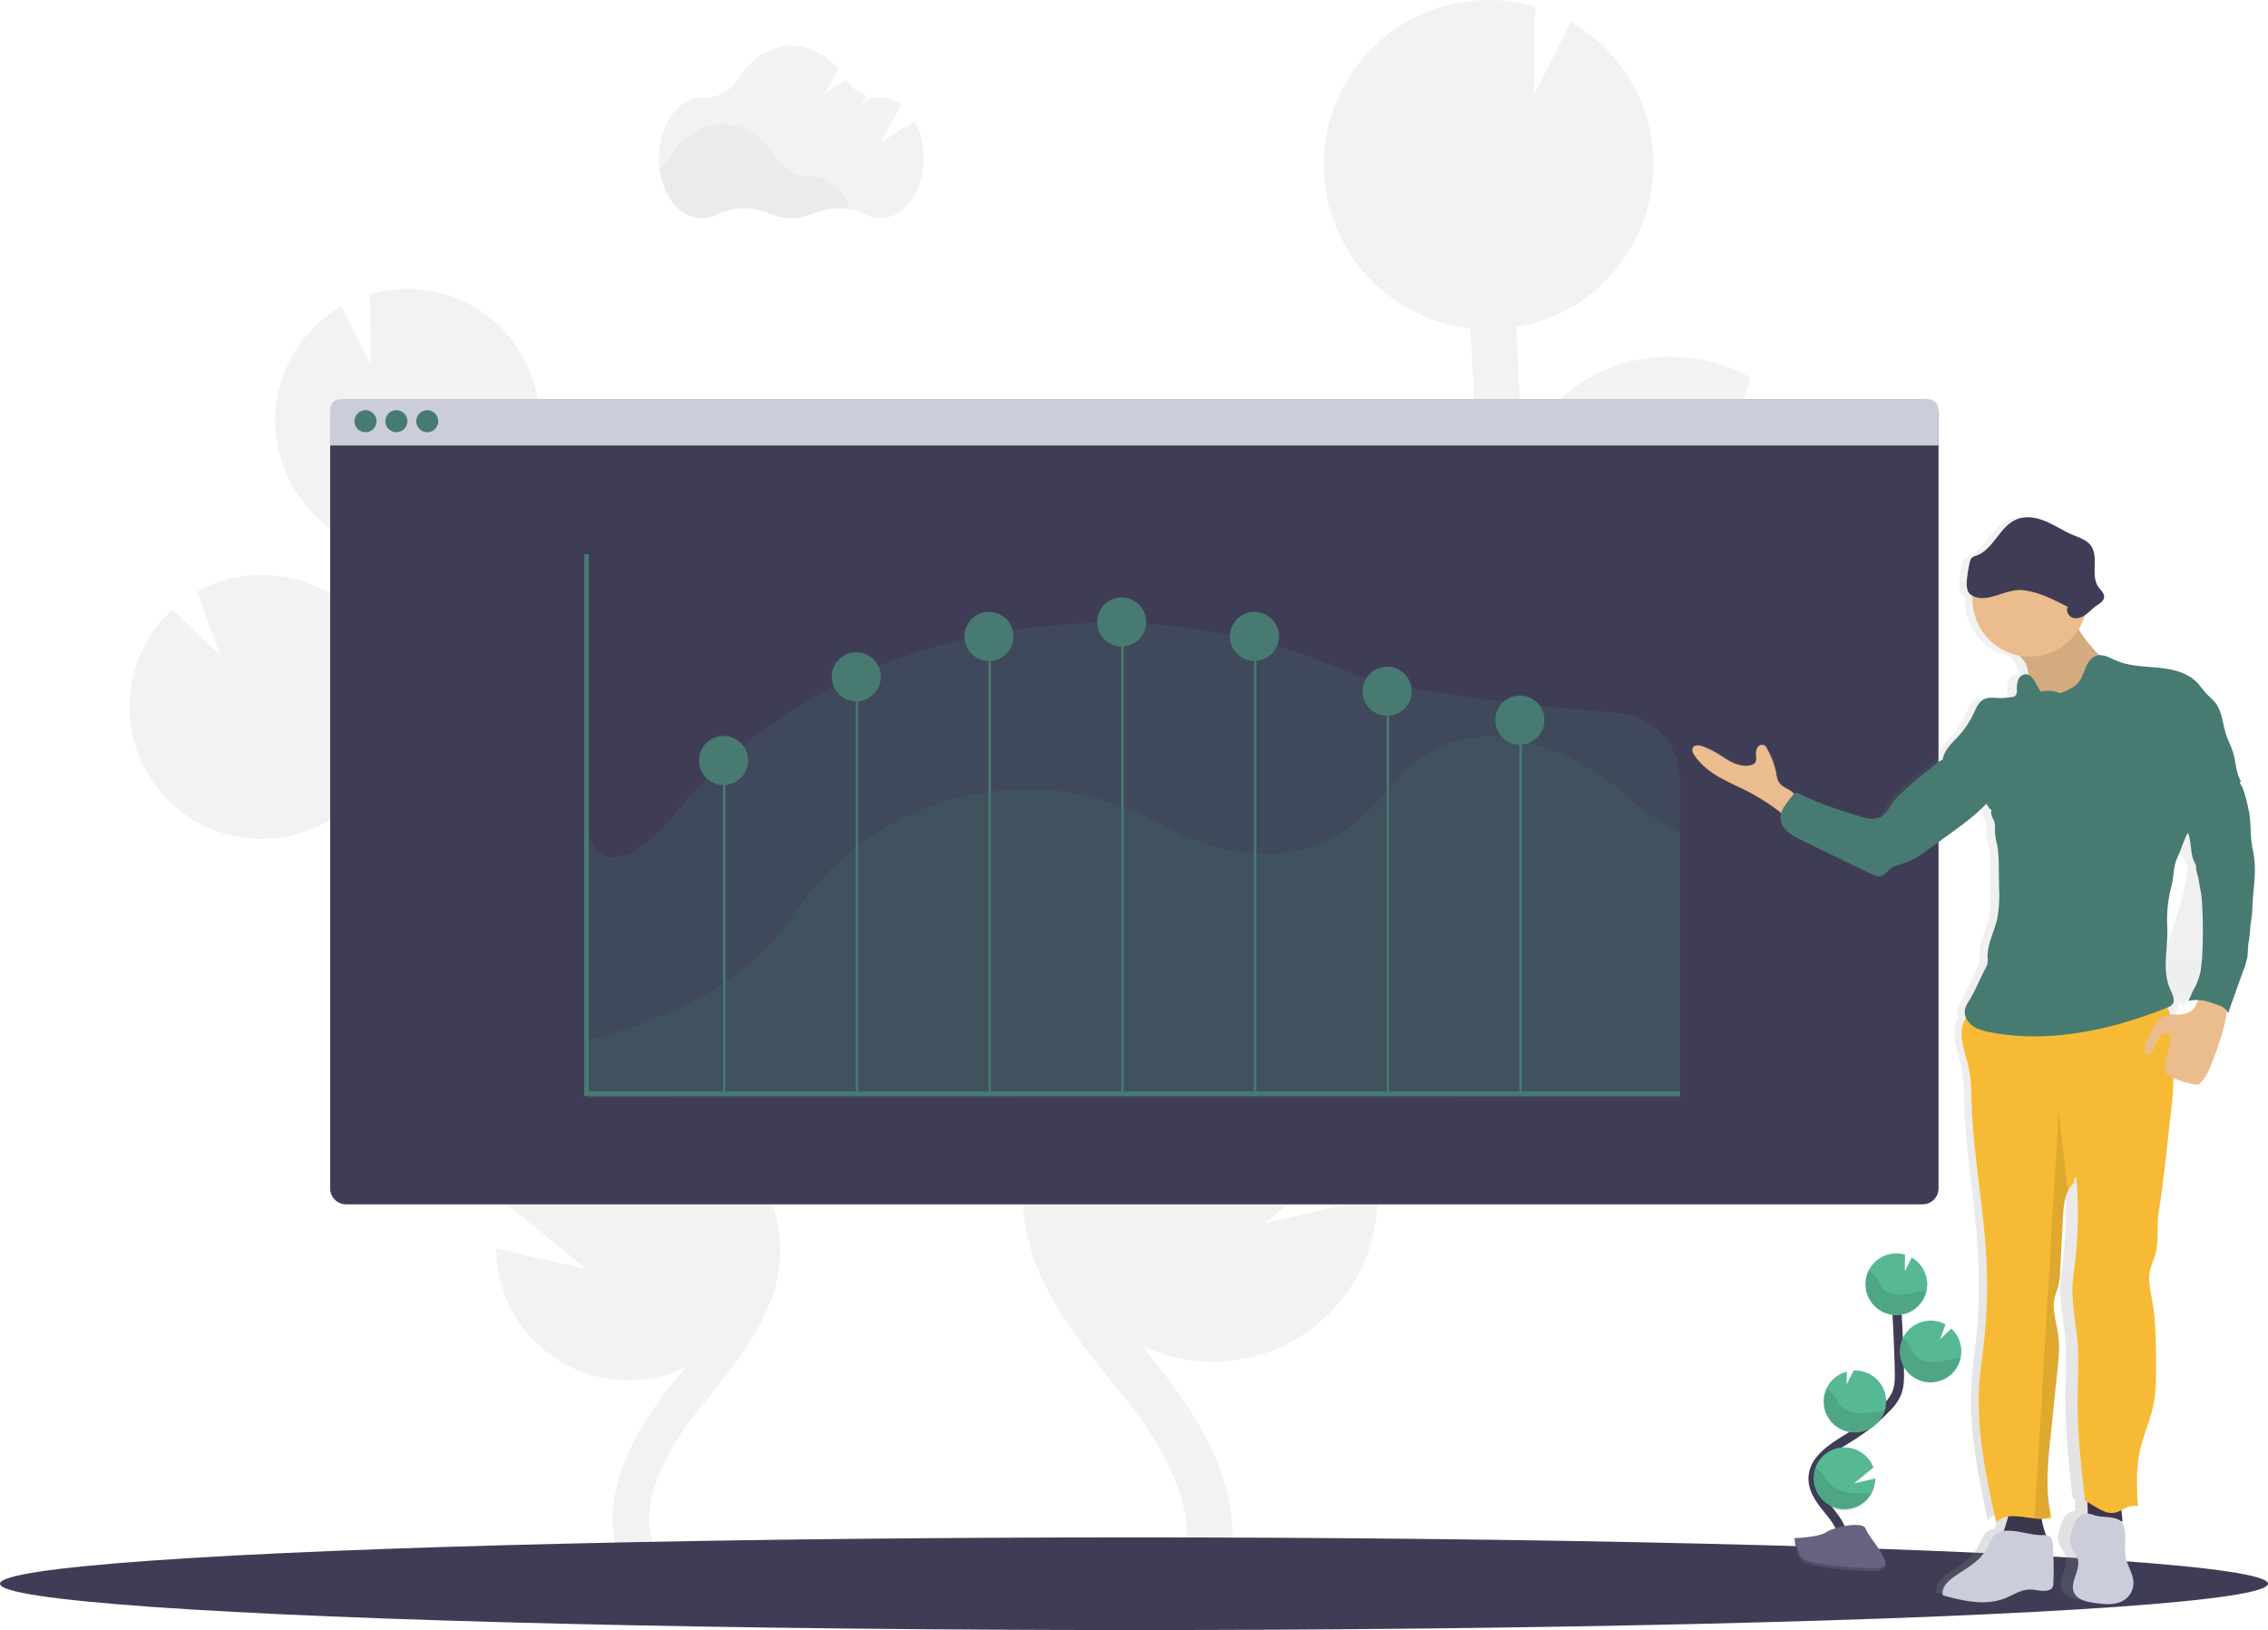 <svg xmlns="http://www.w3.org/2000/svg" xmlns:xlink="http://www.w3.org/1999/xlink" width="984.611" height="707.761" viewBox="0 0 984.611 707.761">
  <defs>
    <style>
      .cls-1 {
        fill: #f2f2f2;
      }

      .cls-2 {
        opacity: 0.03;
      }

      .cls-3 {
        fill: #3f3d56;
      }

      .cls-4 {
        fill: #cbceda;
      }

      .cls-5, .cls-6 {
        fill: #477b72;
      }

      .cls-17, .cls-6 {
        opacity: 0.2;
      }

      .cls-14, .cls-7, .cls-8 {
        fill: none;
        stroke-miterlimit: 10;
      }

      .cls-7, .cls-8 {
        stroke: #477b72;
      }

      .cls-7 {
        stroke-width: 2px;
      }

      .cls-9 {
        fill: url(#linear-gradient);
      }

      .cls-10 {
        fill: #ebbc8d;
      }

      .cls-11 {
        fill: #3c354c;
      }

      .cls-12 {
        opacity: 0.1;
      }

      .cls-13 {
        fill: #f7ba34;
      }

      .cls-14 {
        stroke: #3f3d56;
        stroke-width: 4px;
      }

      .cls-15 {
        fill: #57b894;
      }

      .cls-16 {
        fill: #656380;
      }
    </style>
    <linearGradient id="linear-gradient" x1="0.5" y1="1" x2="0.5" gradientUnits="objectBoundingBox">
      <stop offset="0" stop-color="gray" stop-opacity="0.251"/>
      <stop offset="0.54" stop-color="gray" stop-opacity="0.122"/>
      <stop offset="1" stop-color="gray" stop-opacity="0.102"/>
    </linearGradient>
  </defs>
  <g id="data_analysis" data-name="data analysis" transform="translate(0 -0.05)">
    <path id="Path_1" data-name="Path 1" class="cls-1" d="M495.7,133.969,480.833,143.4l9.022-16.417a14.7,14.7,0,0,0-8.984-3.209h-.239a17.328,17.328,0,0,1-3.084-.22l-5.038,3.189,2.155-3.927a17.93,17.93,0,0,1-8.812-6.7l-9.013,5.747,5.728-10.373c-5.268-6.321-12.375-10.21-20.2-10.21-9.377,0-17.729,5.584-23.121,14.271a17.24,17.24,0,0,1-15.325,8.237h-.5c-10.354,0-18.744,11.743-18.744,26.215s8.39,26.215,18.744,26.215a14.09,14.09,0,0,0,6.523-1.628,27.055,27.055,0,0,1,22.69-.45,23.667,23.667,0,0,0,19.29,0,27.077,27.077,0,0,1,22.479.431,14.1,14.1,0,0,0,6.465,1.6c10.354,0,18.744-11.733,18.744-26.215a33.3,33.3,0,0,0-3.917-15.986Z" transform="translate(-98.607 -81.375)"/>
    <path id="Path_2" data-name="Path 2" class="cls-2" d="M467.682,173.835a27.68,27.68,0,0,0-16.062,1.753,23.648,23.648,0,0,1-19.28,0,27.058,27.058,0,0,0-22.69.441,13.984,13.984,0,0,1-6.523,1.638c-9.2,0-16.848-9.262-18.447-21.483a17.652,17.652,0,0,0,4.6-4.961c5.392-8.687,13.744-14.262,23.121-14.262s17.633,5.507,22.987,14.108a17.738,17.738,0,0,0,15.277,8.39h.239C458.258,159.411,464.6,165.282,467.682,173.835Z" transform="translate(-98.607 -82.881)"/>
    <path id="Path_3" data-name="Path 3" class="cls-1" d="M358.7,546.985l-6.025-3.745c-.575-.354-1.14-.738-1.714-1.1a57.333,57.333,0,0,0,5.795-111.7l.3,23.619-12.978-25.7h-.163a57.343,57.343,0,0,0-59.939,54.594c-.057,1.1,0,2.174,0,3.257-4.511-5.153-8.62-10.679-11.331-16.733-5.488-12.25-5.594-26.129-5.163-43,.862-33.427,2.308-67.122,4.186-100.7a57.324,57.324,0,0,0,50.916-54.249c.077-1.753.048-3.477,0-5.2a8.243,8.243,0,0,0-.067-1.283c-.115-1.667-.268-3.314-.527-4.942a4.362,4.362,0,0,0-.144-.785c-.23-1.379-.517-2.739-.843-4.08-.125-.508-.249-1.006-.383-1.5-.4-1.465-.843-2.873-1.36-4.329-.172-.469-.374-.958-.556-1.4-.4-1.044-.843-2.078-1.312-3.094-.249-.536-.488-1.073-.747-1.6-.077-.134-.124-.278-.2-.412h0a57.314,57.314,0,0,0-67.314-29.079l.383,30.745-12.834-25.4a57.056,57.056,0,0,0-27.4,61.778h-.057c.086.412.211.8.307,1.207.182.757.374,1.5.584,2.251.268.958.575,1.916.891,2.873.239.709.469,1.408.738,2.107.393,1.015.833,2,1.274,2.988.259.575.488,1.168.766,1.734q1.092,2.222,2.375,4.339c.3.5.632.958.958,1.446.613.958,1.226,1.916,1.916,2.806.412.565.852,1.111,1.283,1.657.632.795,1.274,1.58,1.916,2.337.469.546.958,1.073,1.446,1.59.709.747,1.427,1.465,2.174,2.165.5.469.958.958,1.5,1.4.843.757,1.724,1.465,2.615,2.165.45.354.891.718,1.35,1.063q2.04,1.437,4.2,2.873c.268.163.565.3.833.46,1.216.709,2.442,1.389,3.707,2,.546.268,1.1.508,1.657.757,1.034.46,2.078.91,3.151,1.322l1.916.67c1.054.354,2.126.69,3.209.958.632.172,1.274.354,1.916.508,1.169.278,2.366.508,3.573.718l.23.048q-1.178,21.253-2.107,42.516a57.3,57.3,0,0,0-79.564-24.9l10.133,27.776-20.851-20.018a57.142,57.142,0,0,0-18.524,39.6,56.03,56.03,0,0,0,1.456,15.794,57.314,57.314,0,0,0,105.4,15.593c0,1.437-.1,2.873-.134,4.32-.383,14.884-.862,33.408,6.561,49.949,5.028,11.206,13.112,20.315,21.071,28.475,5.2,5.306,10.593,10.449,16.12,15.42a57.552,57.552,0,0,0,20.707,17.24c9.08,6.992,18.485,13.572,28.207,19.644l6.072,3.774c5.459,3.381,11.053,6.858,16.531,10.469-.958-.1-1.916-.2-2.873-.249a57.362,57.362,0,0,0-56.452,37.354L343.3,637.238,303.9,628.1a57.362,57.362,0,0,0,82.2,51.644l-2.615,3.3q-2.643,3.285-5.22,6.532C354.946,719.11,348.462,747.135,360,768.5l14.041-7.576c-11.283-20.8,5.6-47.43,16.685-61.433q2.529-3.189,5.134-6.417c14.894-18.5,31.77-39.48,31.358-65.206C426.579,589.07,388.948,565.739,358.7,546.985Z" transform="translate(-88.479 -86.026)"/>
    <path id="Path_4" data-name="Path 4" class="cls-1" d="M635.3,499.067l7.509-4.674c.718-.45,1.417-.958,2.136-1.379a71.517,71.517,0,0,1-7.183-139.349l-.374,29.471,16.158-32.057h.192a71.547,71.547,0,0,1,74.794,68.128c.067,1.37,0,2.711,0,4.061,5.641-6.427,10.756-13.323,14.137-20.87,6.858-15.325,6.992-32.565,6.446-53.636-1.073-41.712-2.873-83.74-5.22-125.634a71.509,71.509,0,0,1-63.521-67.687c-.1-2.184-.067-4.339,0-6.484a15.118,15.118,0,0,1,.086-1.609c.134-2.078.335-4.138.642-6.159.048-.335.124-.661.182-.958q.441-2.586,1.063-5.1c.153-.623.307-1.255.469-1.916.508-1.82,1.054-3.63,1.7-5.392.211-.594.46-1.159.689-1.743.517-1.312,1.063-2.6,1.647-3.831.306-.661.6-1.331.958-1.992.077-.163.153-.345.239-.508h0a71.451,71.451,0,0,1,83.979-36.272l-.479,38.312,16.014-31.684a71.135,71.135,0,0,1,34.155,77.074h.077c-.105.508-.268.958-.383,1.5-.23.958-.469,1.916-.728,2.806-.335,1.2-.718,2.366-1.111,3.534-.3.881-.584,1.762-.958,2.634-.489,1.264-1.034,2.5-1.59,3.726-.326.718-.613,1.456-.958,2.165-.958,1.849-1.916,3.659-2.96,5.412-.364.623-.785,1.207-1.178,1.81-.766,1.188-1.542,2.356-2.375,3.5-.517.709-1.063,1.379-1.6,2.069-.785.958-1.58,1.973-2.423,2.921q-.881.958-1.81,1.983c-.872.958-1.782,1.82-2.7,2.7-.623.584-1.236,1.178-1.916,1.743-1.063.958-2.155,1.82-3.276,2.691-.556.441-1.1.91-1.676,1.331-1.7,1.245-3.439,2.433-5.249,3.534-.335.2-.7.374-1.044.575q-2.251,1.341-4.617,2.5c-.68.335-1.379.623-2.069.958-1.293.584-2.6,1.14-3.927,1.647-.785.3-1.571.575-2.356.843-1.322.45-2.653.852-4,1.226-.795.22-1.59.441-2.4.642-1.465.345-2.95.632-4.454.891l-.3.057q1.494,26.521,2.634,53.052A71.47,71.47,0,0,1,865.631,244.6l-12.557,34.643,26-24.97a71.26,71.26,0,0,1,23.112,49.393,69.861,69.861,0,0,1-1.81,19.635,71.509,71.509,0,0,1-131.524,19.482c0,1.791.125,3.6.172,5.392.479,18.572,1.073,41.683-8.18,62.314-6.274,13.993-16.369,25.343-26.349,35.525q-9.741,9.942-20.114,19.242a71.775,71.775,0,0,1-25.86,21.483c-11.331,8.726-23.064,16.934-35.189,24.52l-7.567,4.722c-6.81,4.214-13.783,8.553-20.631,13.055,1.207-.115,2.394-.249,3.62-.306A71.566,71.566,0,0,1,699.186,575.3l-44.691,36.4,49.164-11.388A71.576,71.576,0,0,1,601.1,664.727c1.111,1.379,2.213,2.758,3.323,4.128,2.193,2.73,4.387,5.45,6.523,8.151,29.079,36.827,37.172,71.835,22.767,98.461L616.2,766.013c14.012-25.956-7.069-59.172-20.889-76.623-2.1-2.653-4.243-5.325-6.4-8.007-18.581-23.083-39.643-49.25-39.126-81.345C550.585,551.564,597.555,522.456,635.3,499.067Z" transform="translate(-105.575 -80.5)"/>
    <path id="Path_5" data-name="Path 5" class="cls-3" d="M933.891,268.406V604.189a6.906,6.906,0,0,1-6.906,6.906H242.556a6.9,6.9,0,0,1-6.9-6.906V268.406a6.9,6.9,0,0,1,6.9-6.906H926.985A6.906,6.906,0,0,1,933.891,268.406Z" transform="translate(-92.317 -88.137)"/>
    <path id="Path_6" data-name="Path 6" class="cls-4" d="M933.891,266.107v15.507H235.66V266.107a4.607,4.607,0,0,1,4.607-4.607H929.284A4.607,4.607,0,0,1,933.891,266.107Z" transform="translate(-92.317 -88.137)"/>
    <circle id="Ellipse_2" data-name="Ellipse 2" class="cls-5" cx="4.789" cy="4.789" r="4.789" transform="translate(153.879 178.151)"/>
    <circle id="Ellipse_3" data-name="Ellipse 3" class="cls-5" cx="4.789" cy="4.789" r="4.789" transform="translate(167.288 178.151)"/>
    <circle id="Ellipse_4" data-name="Ellipse 4" class="cls-5" cx="4.789" cy="4.789" r="4.789" transform="translate(180.697 178.151)"/>
    <path id="Path_7" data-name="Path 7" class="cls-6" d="M826.56,510.944v57.64l-474.3.259-.431-115.222c5.009,14.76,17.374,17.413,39.145-8.62,53.205-63.54,125.528-80.263,181.511-82.016,38.312-1.207,76.537,6.7,113.02,22.422,15.152,6.542,75.033,13.581,114.552,16.723a28.638,28.638,0,0,1,26.387,28.485Z" transform="translate(-97.22 -92.416)"/>
    <path id="Path_8" data-name="Path 8" class="cls-6" d="M826.56,456.759V571.311H351.83v-24.9c13.572-3.419,64.335-16.57,88.672-52.889,29.117-43.484,68.693-54.92,99.313-56.117,20.985-.833,41.875,4.559,61.816,15.325,22.431,12.107,65.676,26.713,98.528-15.689,36.339-46.884,92.159-8.247,106.315,5.957C811.532,448.014,826.56,456.759,826.56,456.759Z" transform="translate(-97.22 -94.596)"/>
    <path id="Path_9" data-name="Path 9" class="cls-7" d="M265.83,251.28V485.518H740.56" transform="translate(-11.22 -10.604)"/>
    <line id="Line_1" data-name="Line 1" class="cls-8" y1="142.797" transform="translate(314.424 332.117)"/>
    <line id="Line_2" data-name="Line 2" class="cls-8" y1="180.994" transform="translate(372.045 293.92)"/>
    <line id="Line_3" data-name="Line 3" class="cls-8" y1="199.163" transform="translate(429.666 275.751)"/>
    <line id="Line_4" data-name="Line 4" class="cls-8" y1="204.795" transform="translate(487.287 270.119)"/>
    <line id="Line_5" data-name="Line 5" class="cls-8" y1="198.531" transform="translate(544.907 276.383)"/>
    <line id="Line_6" data-name="Line 6" class="cls-8" y1="175.362" transform="translate(602.528 299.552)"/>
    <line id="Line_7" data-name="Line 7" class="cls-8" y1="163.466" transform="translate(660.149 311.447)"/>
    <circle id="Ellipse_5" data-name="Ellipse 5" class="cls-5" cx="10.651" cy="10.651" r="10.651" transform="translate(303.457 319.589)"/>
    <circle id="Ellipse_6" data-name="Ellipse 6" class="cls-5" cx="10.651" cy="10.651" r="10.651" transform="translate(361.078 283.269)"/>
    <circle id="Ellipse_7" data-name="Ellipse 7" class="cls-5" cx="10.651" cy="10.651" r="10.651" transform="translate(418.699 265.732)"/>
    <circle id="Ellipse_8" data-name="Ellipse 8" class="cls-5" cx="10.651" cy="10.651" r="10.651" transform="translate(476.31 259.468)"/>
    <circle id="Ellipse_9" data-name="Ellipse 9" class="cls-5" cx="10.651" cy="10.651" r="10.651" transform="translate(533.931 265.732)"/>
    <circle id="Ellipse_10" data-name="Ellipse 10" class="cls-5" cx="10.651" cy="10.651" r="10.651" transform="translate(591.552 289.524)"/>
    <circle id="Ellipse_11" data-name="Ellipse 11" class="cls-5" cx="10.651" cy="10.651" r="10.651" transform="translate(649.173 302.052)"/>
    <ellipse id="Ellipse_12" data-name="Ellipse 12" class="cls-3" cx="492.305" cy="20.114" rx="492.305" ry="20.114" transform="translate(0 667.583)"/>
    <path id="Path_24" data-name="Path 24" class="cls-9" d="M1090.614,457.734c-1.111-5.392-3.189-10.536-4.444-15.88a66.152,66.152,0,0,0-2.078-8.247,19.678,19.678,0,0,0-1.657-3.371l.594-.556c-1.973-3.333-2.05-7.509-2.979-11.3-.8-3.266-2.4-6.254-3.371-9.473-1.341-4.463-1.523-9.5-4.291-13.189-1.092-1.456-2.519-2.6-3.735-3.946-1.4-1.542-2.5-3.352-3.918-4.866-4.118-4.387-10.325-5.747-16.2-6.379s-11.944-.622-17.355-3.065c-2.27-1.025-4.665-2.49-7.04-2.318a33.866,33.866,0,0,1-3.668-4.166,56.7,56.7,0,0,1-4.9-6.944,25.561,25.561,0,0,0,2.624-6.168l.393-.278c1.542-1.169,2.873-2.691,4.387-3.831,1.331-.958,3.046-1.963,3.189-3.668s-1.4-3.007-2.356-4.415c-3.458-5.048.364-12.949-3.18-17.939-1.772-2.5-4.866-3.448-7.662-4.664-3.831-1.686-7.25-4.109-11.053-5.747s-8.2-2.529-12.03-.958c-7.164,2.969-9.741,13.17-17.02,15.832a3.573,3.573,0,0,0-2.021,1.2c-.891,1.456-2.069,10.028-1.858,11.8.278,2.347.843,3.506,2.462,4.329v1.513c0,12.193,8.448,22.317,19.587,24.4a16.944,16.944,0,0,1,2.7,3.764,14.364,14.364,0,0,1,.958,4.55,2.757,2.757,0,0,0-1.284-.268,3.7,3.7,0,0,0-3.036,2.653,13.081,13.081,0,0,0-.469,4.329,2.94,2.94,0,0,1-.843,2.481,2.576,2.576,0,0,1-1.159.364,27.152,27.152,0,0,1-4.482.46c-2.49,0-5.163-.623-7.356.594s-3.189,3.831-4.243,6.2a38.368,38.368,0,0,1-5.967,9.338c-2.682,3.1-6.015,6.044-6.772,10.153a1.43,1.43,0,0,0,0,.287c-2.1.958-4.243,3.257-5.747,4.415q-4.327,3.349-8.3,7.116c-2.692,2.6-6.321,5.814-7.988,9.281a13.056,13.056,0,0,1-3.333,3.831c-2.73,1.772-6.254.833-9.329-.163-8.524-2.749-17.1-5.526-25.046-9.731a1.964,1.964,0,0,0-1.341-.335,1.467,1.467,0,0,0-.67.441,3.135,3.135,0,0,0-.211-.287c-2.146-2.318-5.517-2.471-6.7-6.015a20.842,20.842,0,0,1-.7-3.438,37.689,37.689,0,0,0-3.611-9.712,3.62,3.62,0,0,0-1.188-1.59,2.193,2.193,0,0,0-2.873.91,5.345,5.345,0,0,0-.613,3.285c.077,1.245.259,2.691-.6,3.582a2.931,2.931,0,0,1-1.226.69c-2.768.9-5.814.1-8.4-1.255s-4.913-3.228-7.471-4.655a38.682,38.682,0,0,0-4.176-1.973c-1.475-.613-3.525-1.015-4.348.393-.661,1.13,0,2.576.766,3.649a29.106,29.106,0,0,0,4.454,5.057c4.981,4.454,11.254,6.934,17.1,10.038a87.228,87.228,0,0,1,14.367,9.578,7.416,7.416,0,0,0-.316,1.714,8.142,8.142,0,0,0,2.663,6.005,22.571,22.571,0,0,0,5.526,3.62q15.21,7.9,30.649,15.392a5.286,5.286,0,0,0,2.136.69c2.088.048,3.419-2.213,5.1-3.515s3.831-1.667,5.852-2.347c3.592-1.236,6.7-3.582,9.779-5.9l9.8-7.413c4.933-3.726,9.99-7.662,14.127-12.26a8.828,8.828,0,0,0,2.184,2.873c-.8,1.791.871,3.649,1.274,5.584a22.783,22.783,0,0,1,.105,3.831,35.091,35.091,0,0,0,.958,5.526,52.739,52.739,0,0,1,.651,8.955c0,3.343.105,6.7.153,10.038a57.17,57.17,0,0,1-.776,12.93c-1.235,5.747-4.262,11.206-4.023,17.106a6.59,6.59,0,0,1-.316,3.276c-2.5,4.789-4.473,10.066-7.164,14.779a16.186,16.186,0,0,0-1.916,3.7,6.273,6.273,0,0,0,.383,4.09,13.908,13.908,0,0,0-1.753,6.235c-.182,5.411,1.992,10.536,3.036,15.871.958,4.894.958,9.913,1.1,14.9.738,23.351,5.306,46.434,6.254,69.775a226.7,226.7,0,0,1-.958,32.258c-.7,6.915-1.734,13.811-2.117,20.765-1.1,19.731,3.017,39.27,7.107,58.617a7.663,7.663,0,0,1,4.866-2.634c-.5,1.916-1.159,4.406-1.849,6.245a7.251,7.251,0,0,0-2.816,1.015c-2.385,1.523-3.2,4.645-4.588,7.174-3.036,5.507-9,8.333-13.9,12.116-2.347,1.81-4.712,4.578-3.975,7.519,8.477,2.462,17.71,4.645,25.86,1.255,3.314-1.37,6.417-3.64,9.971-3.755,2.7-.086,5.459,1.092,8.045.287a2.873,2.873,0,0,0,1.59-1.1,3.831,3.831,0,0,0,.421-1.916,127.253,127.253,0,0,0-.058-13.514c-.22-3.831.172-6.7-2.94-7.241a30.323,30.323,0,0,1-1.714-5.967,10.071,10.071,0,0,0-.134-1.159,14.24,14.24,0,0,0,2.557-.211,12.453,12.453,0,0,0,1.542-.364c-.163-.661-.307-1.331-.441-1.992-.268-1.331-.479-2.663-.651-3.994s-.3-2.682-.392-4.023c0-.68-.077-1.35-.105-2.031-.057-1.351-.077-2.7-.067-4.061s0-2.711.1-4.071.134-2.72.23-4.08c.23-3.4.565-6.8.9-10.172q1.466-14.855,2.95-29.692c.287-2.969.584-5.948.623-8.927a39.681,39.681,0,0,0-.249-5.335c-.508-4.291-1.858-8.62-1.916-12.854a17.406,17.406,0,0,1,.077-2.117,14.652,14.652,0,0,1,.354-2.107c.086-.383.2-.766.316-1.14.24-.757.508-1.494.747-2.251.125-.374.239-.757.345-1.14a25.868,25.868,0,0,0,.7-4.933c0-.556.067-1.111.1-1.667l1.178-23.351c.192-3.745.508-7.787,1.973-11.13a11.885,11.885,0,0,1,2.71-3.917c-.3-.795,0-2.136.824-2.347a197.774,197.774,0,0,1-.354,35.8c-.422,3.735-1.044,7.442-1.216,11.2-.364,8.275,1.465,16.464,2.107,24.721s0,16.761,0,25.142c-.067,14.415,1.523,28.782,3.1,43.1l.958.632c0,1.264.144,2.643.125,3.831a3.48,3.48,0,0,0,.125,1.226h-.4a5.747,5.747,0,0,0-4.5,2.873,18.3,18.3,0,0,0-2.04,5.268,10.969,10.969,0,0,0-.575,4.253c.364,2.73,2.682,4.789,3.295,7.471,1.121,4.856-3.64,10.1-1.475,14.558,1.379,2.873,4.856,3.668,7.892,4.166,4.636.757,9.913,1.36,13.563-1.714a9.031,9.031,0,0,0,3.113-6.934c0-3.506-2.078-6.628-2.988-10-1.283-4.731.632-11.091-1.389-15.459a3.709,3.709,0,0,0-.747-1.245h.69c-.163-1.6-.326-3.209-.5-4.789l1.609-.824c1.657-.833,3.572-1.465,5.3-.814-.642-8.227-.824-17.317,1.073-25.324,1.475-6.321,4.119-12.317,5.344-18.7A91.218,91.218,0,0,0,1047.7,683.4c0-9.942,0-19.951-1.667-29.692-.67-3.908-1.628-7.911-.9-11.819.479-2.576,1.647-4.952,2.337-7.48,1.609-5.91.431-12.26,1.389-18.323,2.279-14.482,3.486-29.6,5.22-44.145a180.384,180.384,0,0,0,.881-24.826v-.1l3.438-6.7c2.461-4.789,4.961-9.655,6.455-14.8a9.806,9.806,0,0,1,1.235,2.346l15.114-25.113a19.84,19.84,0,0,0,2.308-4.789c.345-1.216.46-2.49.718-3.726.68-3.209,2.308-6.1,3.611-9.089A46.138,46.138,0,0,0,1090.614,457.734ZM1068,470.339a100.566,100.566,0,0,1-2.873,12.212c-1.992,6.877-4.3,13.639-6.609,20.41l-1.983,5.747a24.2,24.2,0,0,1-3.046,6.523,13.476,13.476,0,0,0-.814,1.561c-2.05-7.662.172-16.283-.3-24.452-.354-6.178-2.27-12.451-.833-18.437.958-4.032,3.371-7.5,5.067-11.273,1.58-3.506,2.567-7.327,4.349-10.708a.2.2,0,0,0,.067.182,87.991,87.991,0,0,0,5.68,12.078,9.809,9.809,0,0,1,1.389,2.873,8.369,8.369,0,0,1-.067,3.3Z" transform="translate(-118.454 -90.419)"/>
    <path id="Path_25" data-name="Path 25" class="cls-10" d="M890.079,433.2a19.873,19.873,0,0,1-.728-3.448,37.071,37.071,0,0,0-3.774-9.741,3.554,3.554,0,0,0-1.236-1.6,2.366,2.366,0,0,0-2.969.91,5.277,5.277,0,0,0-.642,3.295c.086,1.264.278,2.711-.613,3.6a3.13,3.13,0,0,1-1.293.69c-2.873.91-6.063.1-8.773-1.255s-5.124-3.247-7.8-4.674A41.534,41.534,0,0,0,857.9,419c-1.542-.623-3.678-1.025-4.54.393-.69,1.13,0,2.576.795,3.659a28.842,28.842,0,0,0,4.655,5.067C864,432.6,870.56,435.086,876.661,438.2a91.867,91.867,0,0,1,18.964,12.892,4.118,4.118,0,0,0,.958-2.347c.46-2.442,2.481-7.385.441-9.5C894.792,436.916,891.315,436.762,890.079,433.2Z" transform="translate(-118.376 -94.752)"/>
    <path id="Path_26" data-name="Path 26" class="cls-11" d="M992,776.612a24.673,24.673,0,0,0,18.035,5.057c1.341-.163,2.873-.642,3.314-1.916a3.753,3.753,0,0,0-.249-2.3,40.866,40.866,0,0,1-2.327-7.471c-.335-2.328-.249-5.1-2.146-6.494-2.739-2.021-9.9-1.915-11.685,1.216C996.521,765.377,993.839,778.154,992,776.612Z" transform="translate(-124.24 -109.268)"/>
    <path id="Path_27" data-name="Path 27" class="cls-11" d="M1032.285,765.107a1.83,1.83,0,0,0,1.561,2.28,51.294,51.294,0,0,0,13.563,2.27l-.958-9.214a1.427,1.427,0,0,0-1.523-1.552c-2.644-.441-8.2-2.232-10.737-1.312C1031.336,758.613,1032.342,762.358,1032.285,765.107Z" transform="translate(-125.935 -109.065)"/>
    <path id="Path_28" data-name="Path 28" class="cls-10" d="M1004.091,380.576a16.28,16.28,0,0,1,1.082,6.063c.24,7.423-1.034,15.44-6.206,20.765,5.8-1.734,12.327-.69,17.805-3.276,2.538-1.2,4.674-3.1,7.049-4.588,4.233-2.644,9.166-3.927,13.572-6.283s8.486-6.331,8.735-11.311c-1.916-2.011-4.99-2.3-7.5-3.515-2.7-1.322-4.7-3.735-6.609-6.063a48.419,48.419,0,0,1-5.881-8.342,16.2,16.2,0,0,1-1.915-9.865c-4.894.881-8.448,5.153-13.074,6.982-1.8.709-3.745,1.034-5.5,1.849-2.5,1.149-7.567,5.057-7.662,8.122C998,374.456,1002.789,377.626,1004.091,380.576Z" transform="translate(-124.493 -92.048)"/>
    <path id="Path_29" data-name="Path 29" class="cls-12" d="M1004.091,380.576a16.28,16.28,0,0,1,1.082,6.063c.24,7.423-1.034,15.44-6.206,20.765,5.8-1.734,12.327-.69,17.805-3.276,2.538-1.2,4.674-3.1,7.049-4.588,4.233-2.644,9.166-3.927,13.572-6.283s8.486-6.331,8.735-11.311c-1.916-2.011-4.99-2.3-7.5-3.515-2.7-1.322-4.7-3.735-6.609-6.063a48.419,48.419,0,0,1-5.881-8.342,16.2,16.2,0,0,1-1.915-9.865c-4.894.881-8.448,5.153-13.074,6.982-1.8.709-3.745,1.034-5.5,1.849-2.5,1.149-7.567,5.057-7.662,8.122C998,374.456,1002.789,377.626,1004.091,380.576Z" transform="translate(-124.493 -92.048)"/>
    <path id="Path_30" data-name="Path 30" class="cls-13" d="M1066.14,581.29c-1.81,14.6-3.065,29.768-5.45,44.3-.958,6.082.23,12.451-1.446,18.39-.718,2.538-1.916,4.923-2.443,7.5-.757,3.927.239,7.94.958,11.867,1.762,9.817,1.762,19.865,1.734,29.845,0,5.373,0,10.794-1.082,16.072-1.283,6.407-4.042,12.451-5.584,18.753-1.983,8.046-1.791,17.164-1.121,25.42-1.8-.651-3.831,0-5.536.814s-3.429,1.916-5.335,2.04c-2.576.239-5-1.121-7.222-2.442-1.7-1.006-3.189-1.916-4.885-2.95-1.657-14.367-3.314-28.791-3.247-43.264,0-8.409.661-16.838,0-25.228s-2.586-16.512-2.193-24.807c.182-3.774.824-7.49,1.255-11.235a189.959,189.959,0,0,0,.373-35.927c-.833.211-1.168,1.552-.862,2.347a12.02,12.02,0,0,0-2.873,3.936c-1.532,3.352-1.858,7.413-2.059,11.168l-1.236,23.437a30.644,30.644,0,0,1-.824,6.618c-.431,1.542-1.082,3-1.475,4.55-1.408,5.613.853,11.4,1.571,17.135.584,4.789.086,9.578-.4,14.309l-3.074,29.807c-1.121,10.842-2.213,21.914,0,32.565.144.661.287,1.331.46,2a13.883,13.883,0,0,1-1.609.364,20.651,20.651,0,0,1-5.747,0c-1.782-.182-3.582-.489-5.345-.7-4.233-.479-8.457-.661-11.264,2.538-4.272-19.367-8.563-39.03-7.423-58.828.4-6.973,1.475-13.9,2.213-20.842A217.387,217.387,0,0,0,986,648.479c-.958-23.427-5.747-46.6-6.542-70.034-.163-5-.144-10.047-1.14-14.951-1.092-5.316-3.362-10.536-3.18-15.928s4.118-11.379,9.578-11.082c15.066.833,28.83-7.48,43.857-8.9,6.82-.651,13.754-1.619,20.506-.4s13.476,5.038,16.129,11.359c1.437,3.438,1.552,7.25,1.657,10.967C1067.174,560.123,1067.452,570.764,1066.14,581.29Z" transform="translate(-123.528 -99.327)"/>
    <path id="Path_31" data-name="Path 31" class="cls-4" d="M990.09,775.619c-2.49,1.532-3.343,4.664-4.789,7.2-3.17,5.526-9.4,8.362-14.51,12.154-2.452,1.829-4.923,4.6-4.147,7.557,8.85,2.462,18.485,4.655,27.019,1.255,3.458-1.379,6.7-3.659,10.411-3.774,2.825-.086,5.747,1.1,8.4.287a2.874,2.874,0,0,0,1.667-1.1,3.83,3.83,0,0,0,.441-1.916,121.064,121.064,0,0,0-.067-13.572c-.268-4.415.326-7.538-4.712-7.346C1004.017,776.615,995.109,772.525,990.09,775.619Z" transform="translate(-123.164 -109.788)"/>
    <path id="Path_32" data-name="Path 32" class="cls-4" d="M1034.938,767.438a10.61,10.61,0,0,0-3.276-.737,6.082,6.082,0,0,0-4.7,2.873,17.689,17.689,0,0,0-2.126,5.287,10.533,10.533,0,0,0-.594,4.262c.373,2.739,2.8,4.789,3.438,7.49,1.159,4.875-3.831,10.133-1.552,14.616,1.446,2.873,5.076,3.678,8.246,4.176,4.847.766,10.354,1.37,14.166-1.724a8.936,8.936,0,0,0,3.257-6.944c-.058-3.525-2.174-6.657-3.132-10.047-1.331-4.789.67-11.13-1.446-15.507C1045.406,767.438,1038.8,768.673,1034.938,767.438Z" transform="translate(-125.6 -109.461)"/>
    <circle id="Ellipse_14" data-name="Ellipse 14" class="cls-10" cx="24.893" cy="24.893" r="24.893" transform="translate(856.324 235.37)"/>
    <path id="Path_33" data-name="Path 33" class="cls-5" d="M1017.582,394.092a13.275,13.275,0,0,0-8.5-.642l-2.27-3.956c-.958-1.743-2.385-3.716-4.387-3.64a3.831,3.831,0,0,0-3.17,2.672,12.669,12.669,0,0,0-.5,4.339,2.873,2.873,0,0,1-.871,2.5,3.055,3.055,0,0,1-1.207.364,30.773,30.773,0,0,1-4.684.46c-2.605,0-5.392-.632-7.662.594s-3.323,3.831-4.425,6.226a38.554,38.554,0,0,1-6.226,9.367c-2.806,3.113-6.283,6.063-7.078,10.181-.335,1.753,1.255,3.055,2.519,4.32,5.028,4.99,12.039,8.055,15.765,14.089.872,1.408,1.58,3,2.921,3.965-.833,1.81.958,3.668,1.331,5.613a21.892,21.892,0,0,1,.105,3.831,34.187,34.187,0,0,0,.958,5.546,51.194,51.194,0,0,1,.68,8.984l.163,10.076a55.464,55.464,0,0,1-.814,12.978c-1.293,5.747-4.454,11.254-4.2,17.164a6.351,6.351,0,0,1-.326,3.295c-2.615,4.789-4.674,10.1-7.48,14.827a15.706,15.706,0,0,0-1.916,3.716c-.747,2.73.785,5.689,3.046,7.394s5.115,2.4,7.892,2.931c25.8,4.942,52.592-1.006,76.978-10.775a5.112,5.112,0,0,0,1.753-.958c1.781-1.734.383-4.655-.632-6.915-3.831-8.419-.776-18.2-1.322-27.393a57.321,57.321,0,0,1,1.954-17.827c.958-4.042.7-8.206,2.471-11.98,1.916-4.09,2.988-8.62,5.5-12.356a37.479,37.479,0,0,1,6.542-6.9l15.564-13.869c-2.059-3.343-2.146-7.538-3.113-11.34-.843-3.276-2.519-6.283-3.525-9.5-1.4-4.482-1.59-9.578-4.483-13.246-1.14-1.465-2.624-2.605-3.9-3.956-1.456-1.552-2.605-3.362-4.09-4.885-4.3-4.406-10.785-5.8-16.905-6.4s-12.451-.623-18.121-3.074c-2.778-1.2-5.747-3.008-8.62-2.107-2.279.709-3.745,2.94-4.674,5.153s-1.58,4.6-3.1,6.446C1023.645,391.611,1020.321,393.067,1017.582,394.092Z" transform="translate(-123.166 -93.036)"/>
    <path id="Path_34" data-name="Path 34" class="cls-5" d="M940.411,445.759a13.349,13.349,0,0,1-3.486,3.831c-2.873,1.772-6.522.833-9.731-.163-8.9-2.768-17.853-5.546-26.157-9.769a2.068,2.068,0,0,0-1.4-.335,1.916,1.916,0,0,0-.958.69,40.7,40.7,0,0,0-3.592,4.607A10.536,10.536,0,0,0,893,449.782a8.046,8.046,0,0,0,2.768,6.025,23.877,23.877,0,0,0,5.747,3.63q15.89,7.931,31.99,15.449a5.66,5.66,0,0,0,2.232.69c2.184.048,3.573-2.222,5.316-3.525s4.032-1.667,6.111-2.356c3.754-1.236,7.021-3.592,10.219-5.919l10.229-7.432c8.965-6.513,18.38-13.61,22.3-23.945l-12.451-4.1c-3.735-1.236-7.662-3.113-11.541-3.831-2.873-.556-6.331,3.237-8.486,4.856a110.062,110.062,0,0,0-8.726,7.193C945.947,439.045,942.154,442.283,940.411,445.759Z" transform="translate(-120.061 -95.014)"/>
    <path id="Path_35" data-name="Path 35" class="cls-10" d="M22.273,6.812c-3.515,1.4-7.5-.709-11.225-.086A13.95,13.95,0,0,0,6.571,9.062l-5.6,7.682s-1.414,4.226-.829,4.7a1.168,1.168,0,0,0,.565.192c3.63.469,3.882-4.208,6.351-5.687,1.308-.985,1.76-1.813,3.358-1.718a1.915,1.915,0,0,1,.776.115,1.609,1.609,0,0,1,.8,1.523c0,.613-.182,1.207-.2,1.82C11.9,19.1,5.906,28.356,7.388,31.407c1.523,2.422,10.8,7.334,12.786,7.116,2.339-.4,6.063-5.446,6.822-6.981l4.194-7.011c3.716-6.915,7.519-14.089,8.113-21.914C36.62,1.765,31.64-1.061,28.872.424S25.462,5.788,22.273,6.812Z" transform="matrix(0.985, -0.174, 0.174, 0.985, 927.648, 436.494)"/>
    <path id="Path_36" data-name="Path 36" class="cls-3" d="M1001.69,346.686c7.011.747,13.409,4.061,19.683,7.318-1.073,1.686.287,4.109,2.193,4.684s3.994-.239,5.613-1.418,2.95-2.7,4.578-3.831c1.4-.958,3.18-1.973,3.333-3.678s-1.456-3.017-2.461-4.435c-3.611-5.067.383-13-3.314-18.006-1.858-2.509-5.086-3.458-7.95-4.684-3.965-1.686-7.576-4.118-11.551-5.795s-8.553-2.548-12.556-.958c-7.49,2.979-10.172,13.218-17.777,15.89a3.831,3.831,0,0,0-2.117,1.207c-.958,1.456-2.155,10.066-1.916,11.838.364,2.96,1.178,4.051,4.09,4.933C987.764,351.609,995.024,345.967,1001.69,346.686Z" transform="translate(-123.625 -90.398)"/>
    <path id="Path_37" data-name="Path 37" class="cls-5" d="M1095.732,431a19.892,19.892,0,0,1,5.124,7.413,62.952,62.952,0,0,1,2.165,8.275c1.312,5.383.6,11.578,1.762,16.98,1.973,9.23.624,13.939,0,24.312a52.523,52.523,0,0,1-.891,8.983,63.121,63.121,0,0,1-.871,7.956c-.171.5-.269,5.877-.612,6.659-.372.862-.832,3.89-1.552,4.939l-6.674,18.745c-1.219-2.983-4.933-3.707-7.977-4.767a17.929,17.929,0,0,0-9.386-.565c1.168-1.839,1.685-3.9,2.873-5.747a22.7,22.7,0,0,0,1.538-3.631,19.485,19.485,0,0,0,1.084-4.035l.567-4.939a196.971,196.971,0,0,0,0-23.6c-.111-4.984-1.107-7.334-1.651-11.679a20.66,20.66,0,0,1-.835-3.257c-.321-1.05.1-1.992-.545-2.882-2.285-3.877-1.393-8.967-3.055-13.149-1.245-2.921-2.5-6.207-1.379-9.176a11.633,11.633,0,0,1,3.084-4.08A91.13,91.13,0,0,1,1095.732,431Z" transform="translate(-126.896 -95.292)"/>
    <path id="Path_38" data-name="Path 38" class="cls-12" d="M1013.938,761.1l1.149-2.366c-2.2-10.631-1.111-21.7,0-32.565l3.075-29.807a65.738,65.738,0,0,0,.4-14.309c-.718-5.747-2.979-11.493-1.571-17.135.393-1.552,1.044-3.007,1.475-4.549a30.651,30.651,0,0,0,.824-6.618l1.236-23.437c.2-3.755.527-7.816,2.059-11.168V618.5l-3.946-33.963L1008.22,761.1Z" transform="translate(-124.925 -101.772)"/>
    <path id="Path_39" data-name="Path 39" class="cls-14" d="M920.06,779.049c2.873-5.278-.383-11.752-4.109-16.455s-8.247-9.578-8.151-15.6c.144-8.62,9.291-13.706,16.6-18.284a80.459,80.459,0,0,0,14.9-11.982,21.836,21.836,0,0,0,4.578-6.13c1.513-3.371,1.475-7.2,1.379-10.89q-.488-18.447-1.829-36.865" transform="translate(-120.686 -105.077)"/>
    <path id="Path_40" data-name="Path 40" class="cls-15" d="M958.329,661.575a13.409,13.409,0,0,0-6.7-11.015l-3.008,5.957.1-7.212a13.615,13.615,0,0,0-4.435-.536,13.409,13.409,0,1,0,14.06,12.806Z" transform="translate(-121.688 -104.483)"/>
    <path id="Path_41" data-name="Path 41" class="cls-15" d="M933.364,756.268a13.409,13.409,0,1,1,.651-10.823l-8.4,6.867,9.243-2.136A13.408,13.408,0,0,1,933.364,756.268Z" transform="translate(-120.696 -108.195)"/>
    <path id="Path_42" data-name="Path 42" class="cls-15" d="M926.917,728.7a13.409,13.409,0,0,1-4.262-26.368l-.077,5.536,3.046-6.025h0a13.409,13.409,0,0,1,14.051,12.8,13.256,13.256,0,0,1-.575,4.588A13.409,13.409,0,0,1,926.917,728.7Z" transform="translate(-120.887 -106.722)"/>
    <path id="Path_43" data-name="Path 43" class="cls-15" d="M961.007,706.029a13.409,13.409,0,1,1,5.948-25.161l-2.375,6.513,4.885-4.693a13.409,13.409,0,0,1,4.339,9.281,13.206,13.206,0,0,1-.335,3.707,13.409,13.409,0,0,1-12.461,10.354Z" transform="translate(-122.345 -105.768)"/>
    <path id="Path_44" data-name="Path 44" class="cls-12" d="M956.522,665.481c-3.1.335-6.12,1.3-9.233,1.494s-6.532-.546-8.505-2.969c-1.054-1.3-1.59-2.95-2.481-4.377a9.576,9.576,0,0,0-3.39-3.189,13.409,13.409,0,1,0,25.133,8.927Q957.288,665.4,956.522,665.481Z" transform="translate(-121.691 -104.807)"/>
    <path id="Path_45" data-name="Path 45" class="cls-12" d="M961,706.366a13.409,13.409,0,0,1-12.787-19.156,9.937,9.937,0,0,1,2.7,2.7c.958,1.446,1.542,3.122,2.662,4.444,2.1,2.462,5.67,3.266,8.917,3.122s6.379-1.073,9.578-1.37c.45,0,.9-.067,1.36-.077A13.409,13.409,0,0,1,961,706.366Z" transform="translate(-122.337 -106.106)"/>
    <path id="Path_46" data-name="Path 46" class="cls-12" d="M926.929,729.046a13.409,13.409,0,0,1-12.892-18.926,11,11,0,0,1,2.873,2.73c1.044,1.475,1.7,3.18,2.921,4.54,2.27,2.519,6.082,3.41,9.511,3.333s6.542-.891,9.846-1.149a13.409,13.409,0,0,1-12.26,9.473Z" transform="translate(-120.899 -107.073)"/>
    <path id="Path_47" data-name="Path 47" class="cls-12" d="M933.348,756.647a13.426,13.426,0,1,1-24.51-10.967,13.261,13.261,0,0,1,2.95,2.634c1.284,1.552,2.126,3.324,3.6,4.789,2.749,2.7,7.183,3.831,11.139,3.917a57.468,57.468,0,0,0,6.819-.373Z" transform="translate(-120.68 -108.574)"/>
    <path id="Path_48" data-name="Path 48" class="cls-16" d="M899.43,777.567s10.612-.326,13.811-2.605,16.283-4.99,17.106-1.341,15.947,18.2,3.975,18.255-27.834-1.858-31.033-3.831S899.43,777.567,899.43,777.567Z" transform="translate(-120.333 -109.677)"/>
    <path id="Path_49" data-name="Path 49" class="cls-17" d="M934.533,790.864c-11.982.1-27.833-1.916-31.023-3.831-2.433-1.485-3.4-6.791-3.726-9.243h-.354s.671,8.563,3.831,10.536,19.051,3.9,31.033,3.831c3.458,0,4.645-1.255,4.578-3.074C938.422,790.155,937.11,790.835,934.533,790.864Z" transform="translate(-120.333 -109.929)"/>
  </g>
</svg>
